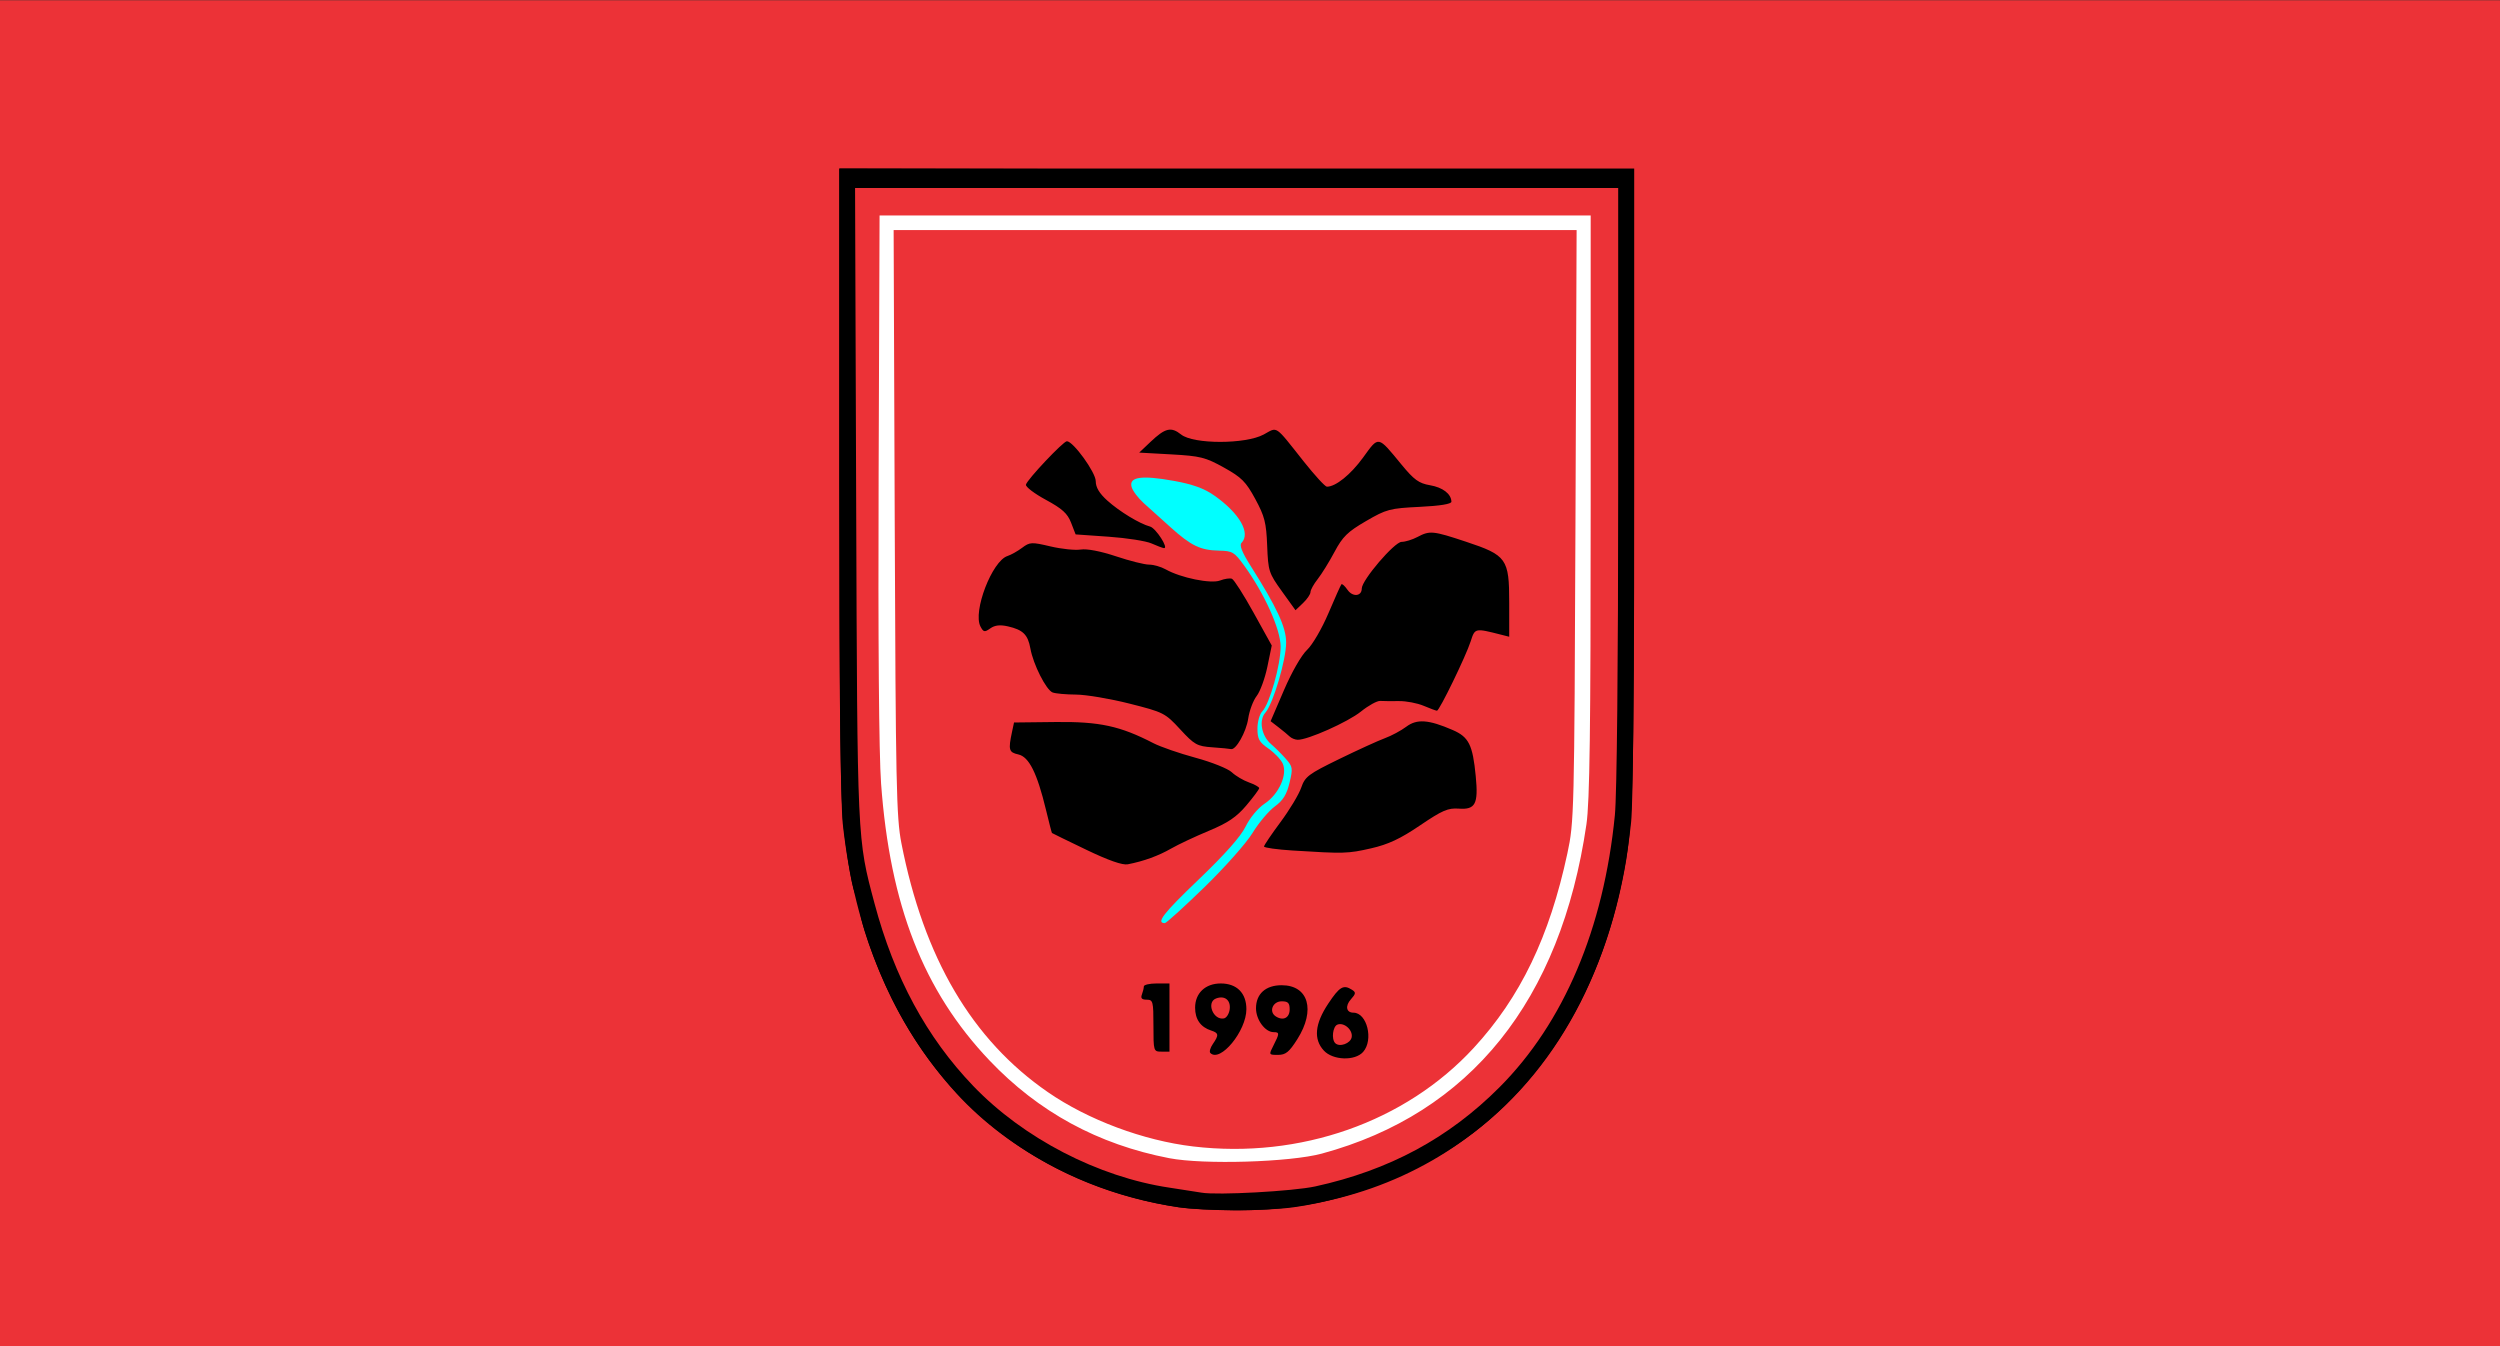 <?xml version="1.0" encoding="UTF-8" standalone="no"?>
<!-- Created with Inkscape (http://www.inkscape.org/) -->

<svg
   xmlns:dc="http://purl.org/dc/elements/1.1/"
   xmlns:cc="http://creativecommons.org/ns#"
   xmlns:rdf="http://www.w3.org/1999/02/22-rdf-syntax-ns#"
   xmlns:svg="http://www.w3.org/2000/svg"
   xmlns="http://www.w3.org/2000/svg"
   xmlns:sodipodi="http://sodipodi.sourceforge.net/DTD/sodipodi-0.dtd"
   xmlns:inkscape="http://www.inkscape.org/namespaces/inkscape"
   id="svg2"
   version="1.1"
   inkscape:version="0.48.1 "
   width="780"
   height="420"
   sodipodi:docname="Coat of arms of Bogovinje Municipality.svg">
  <rect width="100%" height="100%" fill="#333333" stroke="none"/>
  <defs
     id="defs6" />
  <sodipodi:namedview
     pagecolor="#ffffff"
     bordercolor="#666666"
     borderopacity="1"
     objecttolerance="10"
     gridtolerance="10"
     guidetolerance="10"
     inkscape:pageopacity="0"
     inkscape:pageshadow="2"
     inkscape:window-width="1280"
     inkscape:window-height="738"
     id="namedview4"
     showgrid="false"
     inkscape:zoom="0.72872054"
     inkscape:cx="326.89111"
     inkscape:cy="287.51441"
     inkscape:window-x="-8"
     inkscape:window-y="-8"
     inkscape:window-maximized="1"
     inkscape:current-layer="svg2" />
  <g
     id="g2994"
     transform="matrix(1,0,0,1.013,795.916,15.869)">
    <rect
       ry="0.975"
       y="-15.578"
       x="-797.288"
       height="417.17"
       width="782.193"
       id="rect2988"
       style="fill:#ec3237;fill-opacity:1;fill-rule:nonzero;stroke:none" />
    <path
       inkscape:connector-curvature="0"
       id="path2992"
       d="m -445.987,44.802 c -11.893,0 -23.786,0 -35.679,0 -2.287,0 -4.574,0 -6.861,0 -0.457,0 -1.049,0.323 -1.372,0 -0.323,-0.323 0.323,-1.049 0,-1.372 -0.323,-0.323 -0.915,0 -1.372,0 -0.457,0 -0.915,0 -1.372,0 -5.489,0 -10.978,0 -16.467,0 -3.659,0 -7.319,0 -10.978,0 -0.457,0 -0.915,0 -1.372,0 -0.457,0 -1.372,0.457 -1.372,0 0,-0.457 1.372,-0.457 1.372,0 0,0.647 -0.794,1.083 -1.372,1.372 -0.409,0.205 -1.049,-0.323 -1.372,0 -0.323,0.323 0,0.915 0,1.372 0,0.457 0,0.915 0,1.372 0,7.776 0,-9.148 0,-1.372 0,3.659 0,7.319 0,10.978 0,4.574 0,9.148 0,13.723 0,0.718 -0.18,5.128 0,5.489 0.289,0.579 1.083,0.794 1.372,1.372 0.205,0.409 0,0.915 0,1.372 0,0.457 0,0.915 0,1.372 0,2.287 0,4.574 0,6.861 0,5.032 0,10.063 0,15.095 0,0.718 0.18,5.128 0,5.489 -0.289,0.579 -1.083,0.794 -1.372,1.372 -0.209,0.418 0,3.499 0,4.117 0,9.606 0,19.212 0,28.818 0,0.333 0.044,4.073 0,4.117 -0.323,0.323 -1.049,-0.323 -1.372,0 -0.323,0.323 0,0.915 0,1.372 0,3.659 0,7.319 0,10.978 0,0.457 0,0.915 0,1.372 0,0.457 0.323,1.049 0,1.372 -0.323,0.323 -1.049,-0.323 -1.372,0 -0.323,0.323 0,0.915 0,1.372 0,3.202 0,6.404 0,9.606 0,12.35 0,24.701 0,37.051 0,3.659 0,7.319 0,10.978 0,0.718 -0.18,5.128 0,5.489 1.696,3.391 1.372,-0.474 1.372,2.745 0,0.718 -0.18,5.128 0,5.489 0.289,0.579 1.083,0.794 1.372,1.372 0.417,0.833 -0.417,7.4 0,8.234 0.289,0.579 1.083,0.794 1.372,1.372 0.417,0.833 -0.417,7.4 0,8.234 0.289,0.579 1.083,0.794 1.372,1.372 0.549,1.098 -0.549,3.019 0,4.117 0.289,0.579 1.083,0.794 1.372,1.372 0.431,0.863 -0.431,4.627 0,5.489 0.289,0.579 1.083,0.794 1.372,1.372 0.431,0.863 -0.431,4.627 0,5.489 0.289,0.579 1.083,0.794 1.372,1.372 0.409,0.818 -0.647,2.098 0,2.745 0.323,0.323 1.049,-0.323 1.372,0 0.647,0.647 -0.409,1.926 0,2.745 0.289,0.579 1.083,0.794 1.372,1.372 0.409,0.818 -0.409,1.926 0,2.745 0.289,0.579 1.083,0.794 1.372,1.372 0.205,0.409 -0.323,1.049 0,1.372 0.323,0.323 1.049,-0.323 1.372,0 2.839,2.839 -4.339,-0.111 1.372,2.745 0.409,0.205 1.049,-0.323 1.372,0 0.647,0.647 -0.289,1.877 0,2.745 3.313,9.94 -0.396,-2.164 2.745,4.117 0.205,0.409 -0.323,1.049 0,1.372 0.723,0.723 2.021,0.649 2.745,1.372 0.723,0.723 0.805,1.893 1.372,2.745 0.789,1.184 3.045,3.045 4.117,4.117 0.457,0.457 1.083,0.794 1.372,1.372 0.205,0.409 -0.323,1.049 0,1.372 0.323,0.323 1.049,-0.323 1.372,0 0.323,0.323 -0.323,1.049 0,1.372 0.323,0.323 1.049,-0.323 1.372,0 0.323,0.323 -0.205,0.963 0,1.372 0.823,1.647 3.293,2.47 4.117,4.117 0.205,0.409 -0.323,1.049 0,1.372 0.323,0.323 1.049,-0.323 1.372,0 0.323,0.323 -0.323,1.049 0,1.372 0.323,0.323 1.049,-0.323 1.372,0 0.647,0.647 -0.647,2.098 0,2.745 0.323,0.323 1.049,-0.323 1.372,0 0.323,0.323 -0.323,1.049 0,1.372 0.323,0.323 1.049,-0.323 1.372,0 0.323,0.323 -0.323,1.049 0,1.372 0.323,0.323 1.049,-0.323 1.372,0 2.839,2.839 -4.339,-0.111 1.372,2.745 0.409,0.205 0.963,-0.205 1.372,0 0.579,0.289 0.794,1.083 1.372,1.372 0.409,0.205 0.915,0 1.372,0 0.457,0.457 0.794,1.083 1.372,1.372 0.409,0.205 1.049,-0.323 1.372,0 0.323,0.323 -0.323,1.049 0,1.372 0.46,0.46 2.284,-0.46 2.745,0 0.323,0.323 -0.205,0.963 0,1.372 0.289,0.579 1.083,0.794 1.372,1.372 0.205,0.409 -0.323,1.049 0,1.372 0.323,0.323 1.049,-0.323 1.372,0 0.323,0.323 -0.323,1.049 0,1.372 0.647,0.647 1.926,-0.409 2.745,0 0.579,0.289 0.794,1.083 1.372,1.372 0.409,0.205 1.049,-0.323 1.372,0 0.323,0.323 -0.323,1.049 0,1.372 0.323,0.323 1.049,-0.323 1.372,0 0.323,0.323 -0.323,1.049 0,1.372 0.323,0.323 0.963,-0.205 1.372,0 0.579,0.289 0.794,1.083 1.372,1.372 0.409,0.205 1.049,-0.323 1.372,0 0.323,0.323 -0.323,1.049 0,1.372 0.323,0.323 0.963,-0.205 1.372,0 0.579,0.289 0.794,1.083 1.372,1.372 0.409,0.205 1.049,-0.323 1.372,0 0.323,0.323 -0.323,1.049 0,1.372 0.323,0.323 1.049,-0.323 1.372,0 0.323,0.323 -0.323,1.049 0,1.372 0.482,0.482 5.913,-0.474 6.861,0 0.579,0.289 0.794,1.083 1.372,1.372 1.098,0.549 3.019,-0.549 4.117,0 0.579,0.289 0.794,1.083 1.372,1.372 0.418,0.209 3.499,0 4.117,0 3.659,0 7.319,0 10.978,0 0.457,0 0.915,0 1.372,0 0.457,0 1.049,-0.323 1.372,0 0.323,0.323 -0.323,1.049 0,1.372 0.323,0.323 1.049,-0.323 1.372,0 0.323,0.323 -0.323,1.049 0,1.372 0.686,0.686 3.431,-0.686 4.117,0 0.323,0.323 -0.323,1.049 0,1.372 0.281,0.281 3.573,-0.272 4.117,0 0.579,0.289 0.794,1.083 1.372,1.372 0.361,0.18 4.771,0 5.489,0 0.954,0 6.365,0.248 6.861,0 2.526,-1.263 0.218,-2.854 2.745,-4.117 0.409,-0.205 0.963,0.205 1.372,0 0.579,-0.289 0.794,-1.083 1.372,-1.372 0.818,-0.409 2.098,0.647 2.745,0 0.323,-0.323 -0.323,-1.049 0,-1.372 0.647,-0.647 1.877,0.289 2.745,0 0.97,-0.323 1.774,-1.049 2.745,-1.372 0.864,-0.288 5.624,0 6.861,0 0.457,0 0.915,0 1.372,0 0.457,0 0.992,0.254 1.372,0 1.076,-0.718 1.668,-2.027 2.745,-2.745 0.381,-0.254 0.963,0.205 1.372,0 0.579,-0.289 0.915,-0.915 1.372,-1.372 0.915,0 1.877,0.289 2.745,0 0.614,-0.205 0.794,-1.083 1.372,-1.372 0.818,-0.409 1.926,0.409 2.745,0 0.579,-0.289 0.794,-1.083 1.372,-1.372 0.409,-0.205 0.915,0 1.372,0 0.915,0 1.877,0.289 2.745,0 1.227,-0.409 1.587,-2.166 2.745,-2.745 0.409,-0.205 0.963,0.205 1.372,0 1.157,-0.579 1.587,-2.166 2.745,-2.745 0.409,-0.205 1.049,0.323 1.372,0 0.323,-0.323 -0.323,-1.049 0,-1.372 2.839,-2.839 -0.111,4.339 2.745,-1.372 0.946,-1.893 -1.662,-1.227 1.372,-2.745 0.409,-0.205 1.049,0.323 1.372,0 0.323,-0.323 -0.323,-1.049 0,-1.372 0.323,-0.323 1.049,0.323 1.372,0 0.323,-0.323 -0.323,-1.049 0,-1.372 0.647,-0.647 1.926,0.409 2.745,0 0.579,-0.289 0.794,-1.083 1.372,-1.372 0.818,-0.409 2.098,0.647 2.745,0 0.323,-0.323 -0.323,-1.049 0,-1.372 0.323,-0.323 1.049,0.323 1.372,0 0.723,-0.723 0.805,-1.893 1.372,-2.745 0.718,-1.076 2.166,-1.587 2.745,-2.745 0.205,-0.409 -0.205,-0.963 0,-1.372 0.289,-0.579 1.083,-0.794 1.372,-1.372 0.549,-1.098 -0.549,-3.019 0,-4.117 0.289,-0.579 1.013,-0.834 1.372,-1.372 0.567,-0.851 0.649,-2.021 1.372,-2.745 3.333,-3.333 2.015,0.408 4.117,-2.745 0.567,-0.851 1.049,-1.774 1.372,-2.745 0.145,-0.434 -0.323,-1.049 0,-1.372 0.323,-0.323 1.049,0.323 1.372,0 0.647,-0.647 -0.409,-1.926 0,-2.745 0.289,-0.579 1.013,-0.834 1.372,-1.372 0.567,-0.851 0.805,-1.893 1.372,-2.745 0.359,-0.538 1.083,-0.794 1.372,-1.372 0.205,-0.409 -0.323,-1.049 0,-1.372 0.323,-0.323 1.049,0.323 1.372,0 0.375,-0.375 -0.372,-4.745 0,-5.489 0.579,-1.157 2.335,-1.517 2.745,-2.745 0.289,-0.868 0,-1.83 0,-2.745 0,-0.457 -0.205,-0.963 0,-1.372 0.289,-0.579 1.083,-0.794 1.372,-1.372 0.272,-0.544 -0.281,-3.836 0,-4.117 0.323,-0.323 1.049,0.323 1.372,0 0.323,-0.323 -0.323,-1.049 0,-1.372 0.723,-0.723 1.867,-0.846 2.745,-1.372 1.414,-0.849 2.951,-1.578 4.117,-2.745 0.723,-0.723 0.649,-2.021 1.372,-2.745 0.323,-0.323 1.049,0.323 1.372,0 0.323,-0.323 0,-0.915 0,-1.372 0,-0.973 -0.177,-7.879 0,-8.234 0.289,-0.579 1.083,-0.794 1.372,-1.372 0.372,-0.744 -0.375,-5.114 0,-5.489 0.323,-0.323 1.049,0.323 1.372,0 0.323,-0.323 0,-0.915 0,-1.372 0,-2.287 0,-4.574 0,-6.861 0,-1.327 -0.203,-7.827 0,-8.234 0.289,-0.579 1.083,-0.794 1.372,-1.372 0.209,-0.418 0,-3.499 0,-4.117 0,-3.659 0,-7.319 0,-10.978 0,-8.234 0,-16.467 0,-24.701 0,-8.234 0,-16.467 0,-24.701 0,-2.745 0,-5.489 0,-8.234 0,-0.618 -0.209,-3.699 0,-4.117 0.289,-0.579 1.083,-0.794 1.372,-1.372 0.209,-0.418 0,-3.499 0,-4.117 0,-3.659 0,-7.319 0,-10.978 0,-10.521 0,-21.041 0,-31.562 0,-10.521 0,-21.041 0,-31.562 0,-0.333 -0.044,-4.073 0,-4.117 0.323,-0.323 1.049,0.323 1.372,0 0.323,-0.323 0,-0.915 0,-1.372 0,-0.457 0,-0.915 0,-1.372 0,-4.117 0,-8.234 0,-12.35 0,-3.218 0.323,0.647 -1.372,-2.745 -0.205,-0.409 0,-0.915 0,-1.372 0,-0.457 0,-0.915 0,-1.372 0,-0.457 -0.457,-1.372 0,-1.372 0.457,0 0.457,1.372 0,1.372 -2.856,0 -0.552,-1.924 -1.372,-2.745 -0.323,-0.323 -0.963,0.205 -1.372,0 -0.579,-0.289 -0.794,-1.083 -1.372,-1.372 -0.948,-0.474 -6.38,0.482 -6.861,0 -0.323,-0.323 0.323,-1.049 0,-1.372 -0.062,-0.062 -6.214,0 -6.861,0 -5.032,0 -10.063,0 -15.095,0 -0.948,0 -5.072,-0.209 -5.489,0 -0.579,0.289 -0.759,1.168 -1.372,1.372 -1.137,0.379 -5.989,-0.436 -6.861,0 -0.579,0.289 -0.794,1.083 -1.372,1.372 -0.361,0.18 -4.771,0 -5.489,0 -3.659,0 -7.319,0 -10.978,0 -13.265,0 -26.531,0 -39.796,0 -3.202,0 -6.404,0 -9.606,0 -1.372,0 -2.815,0.434 -4.117,0 -0.614,-0.205 -0.794,-1.083 -1.372,-1.372 -0.355,-0.177 -7.261,0 -8.234,0 -0.457,0 -0.963,0.205 -1.372,0 -0.579,-0.289 -0.794,-1.083 -1.372,-1.372 -0.361,-0.18 -4.771,0 -5.489,0 -2.745,0 -5.489,0 -8.234,0 -0.915,0 -1.842,-0.15 -2.745,0 -2.301,0.383 -4.574,0.915 -6.861,1.372 z"
       style="fill:#ffffff;stroke:#000000;stroke-width:1px;stroke-linecap:butt;stroke-linejoin:miter;stroke-opacity:1" />
    <g
       transform="translate(-534.699,35.922)"
       id="g3067">
      <g
         id="g3060"
         transform="translate(368.538,18.819)">
        <rect
           ry="0.985"
           y="69.721"
           x="-299.962"
           height="156.912"
           width="102.02"
           id="rect3058"
           style="fill:#00ffff;fill-opacity:1;fill-rule:nonzero;stroke:none" />
        <g
           transform="translate(-368.881,-18.506)"
           id="g2987">
          <path
             inkscape:connector-curvature="0"
             id="path2997"
             d="M 103.094,318.802 C 77.845,313.97 59.289,304.872 42.293,288.991 25.105,272.932 12.86,251.502 6.533,226.409 1.221,205.341 1.153,203.708 1.133,98 L 1.115,-0.008 124.733,0.245 248.352,0.499 248.317,97.754 c -0.037,104.84 -0.111,106.549 -5.515,127.927 -11.806,46.705 -42.851,79.416 -86.054,90.671 -10.633,2.77 -13.679,3.128 -29.279,3.437 -11.75,0.233 -19.675,-0.088 -24.375,-0.987 z m 48.451,-15.4 c 46.268,-12.389 74.523,-47.101 82.547,-101.41 1.029,-6.962 1.326,-29.017 1.326,-98.253 l 0,-89.276 -110.933,0 -110.933,0 -0.296,80.298 c -0.186,50.297 0.101,85.666 0.766,94.665 2.774,37.525 13.204,63.843 33.78,85.24 15.304,15.914 33.93,25.92 56.123,30.148 10.743,2.047 37.686,1.247 47.621,-1.413 z m -40.146,-2.198 C 95.857,299.385 78.622,293.026 66.069,284.479 42.37,268.344 27.36,243.151 20.349,207.74 c -1.55,-7.828 -1.766,-18.132 -2.07,-98.764 l -0.339,-90.024 106.544,0 106.544,0 -0.362,91.021 c -0.354,88.869 -0.413,91.256 -2.514,100.94 -5.57,25.679 -14.66,44.326 -29.213,59.923 -21.32,22.85 -54.229,34.266 -87.541,30.368 z m 3.523,-79.866 c 6.345,-6.093 13.099,-13.612 15.008,-16.708 1.909,-3.096 5.021,-6.752 6.915,-8.124 2.594,-1.878 3.732,-3.679 4.61,-7.295 1.091,-4.49 1.014,-4.972 -1.187,-7.438 -1.294,-1.45 -3.326,-3.447 -4.515,-4.438 -3.036,-2.529 -3.951,-7.393 -1.832,-9.741 2.397,-2.655 6.481,-16.26 6.481,-21.587 0,-4.716 -2.842,-10.76 -11.166,-23.747 -2.572,-4.013 -3.467,-6.244 -2.78,-6.933 2.995,-3.003 -0.608,-9.179 -8.551,-14.658 -3.119,-2.152 -6.697,-3.423 -12.571,-4.468 -10.071,-1.792 -14.033,-1.222 -13.147,1.89 0.338,1.186 2.035,3.418 3.77,4.959 1.736,1.541 5.524,4.908 8.418,7.481 6.388,5.679 9.297,7.057 15.134,7.166 4.118,0.077 4.742,0.445 7.776,4.579 6.349,8.651 11.349,19.593 11.393,24.934 0.046,5.536 -3.436,17.705 -5.723,19.997 -0.829,0.831 -1.507,3.217 -1.507,5.302 0,3.199 0.534,4.157 3.428,6.145 1.885,1.295 3.893,3.38 4.463,4.633 1.549,3.408 -1.205,9.422 -5.652,12.34 -2.092,1.373 -4.59,4.34 -5.919,7.031 -1.525,3.087 -6.475,8.599 -14.695,16.362 -11.016,10.404 -13.365,13.396 -10.521,13.396 0.458,0 6.025,-4.985 12.37,-11.078 z"
             style="fill:#ec3237;fill-opacity:1" />
          <path
             inkscape:connector-curvature="0"
             id="path2991"
             d="M 106.882,319.93 C 79.851,315.958 54.392,303.072 37.475,284.8 17.766,263.512 5.754,235.351 2.067,201.789 1.386,195.591 1,157.344 1,96.039 L 1,0 125,0 249,0 248.992,96.75 c -0.008,96.516 -0.291,106.078 -3.614,122.209 C 232.383,282.029 185.383,321.492 124,320.872 c -6.325,-0.064 -14.028,-0.488 -17.118,-0.942 z m 42.605,-6.417 c 23.023,-4.97 41.664,-14.877 57.495,-30.558 20.053,-19.862 32.504,-48.86 35.986,-83.812 C 243.594,192.861 244,152.841 244,97.394 L 244,6 124.954,6 5.908,6 6.253,103.25 c 0.371,104.577 0.299,103.019 5.717,123.086 6.165,22.831 16.248,41.24 30.802,56.233 C 58.402,298.67 81.778,310.629 104,313.892 c 4.125,0.606 8.625,1.299 10,1.54 4.858,0.853 28.593,-0.431 35.487,-1.919 z m 2.687,-41.828 c -3.282,-3.494 -2.839,-8.225 1.352,-14.449 3.554,-5.278 4.761,-5.973 7.434,-4.282 1.253,0.793 1.204,1.207 -0.348,2.922 -1.865,2.061 -1.469,4.124 0.792,4.124 4.244,0 6.335,8.42 3.005,12.101 -2.552,2.82 -9.414,2.587 -12.235,-0.415 z m 8.674,-4.119 c 0.425,-2.23 -2.379,-4.684 -4.446,-3.89 -1.457,0.559 -1.932,4.461 -0.694,5.7 1.335,1.335 4.77,0.126 5.14,-1.809 z m -44.104,4.845 c -0.37,-0.37 -0.014,-1.615 0.791,-2.765 1.932,-2.758 1.851,-3.389 -0.529,-4.144 C 113.711,264.456 112,262.051 112,258.468 112,253.982 115.194,251 120,251 c 5.015,0 8,2.958 8,7.926 0,6.748 -8.186,16.555 -11.256,13.485 z m 6.06,-13.542 c 0.324,-2.785 -1.635,-4.255 -4.304,-3.231 -3.081,1.182 -0.827,6.758 2.479,6.132 0.836,-0.158 1.658,-1.464 1.825,-2.901 z m 13.67,11.18 C 138.368,266.387 138.371,266 136.5,266 c -2.646,0 -5.5,-3.811 -5.5,-7.345 0,-4.443 3.001,-7.11 8,-7.11 8.383,0 10.641,7.664 4.896,16.617 -2.548,3.971 -3.627,4.838 -6.026,4.838 -2.913,0 -2.917,-0.008 -1.396,-2.95 z M 141.5,258.986 c 0,-1.982 -0.505,-2.486 -2.486,-2.486 -2.809,0 -4.093,3.192 -1.862,4.629 2.309,1.488 4.348,0.483 4.348,-2.143 z M 99,264 c 0,-7.469 -0.14,-8 -2.107,-8 -1.51,0 -1.935,-0.448 -1.5,-1.582 C 95.727,253.548 96,252.423 96,251.918 96,251.413 97.8,251 100,251 l 4,0 0,10.5 0,10.5 -2.5,0 C 99.042,272 99,271.867 99,264 z M 78,209.798 c -5.775,-2.737 -10.573,-5.049 -10.663,-5.138 -0.089,-0.088 -0.932,-3.311 -1.872,-7.161 -2.759,-11.302 -5.288,-16.302 -8.615,-17.033 -2.959,-0.65 -3.17,-1.384 -1.983,-6.905 L 55.5,170.624 l 13,-0.147 c 13.69,-0.154 20.096,1.215 30.488,6.517 2.202,1.123 8.124,3.145 13.16,4.493 5.036,1.348 10.12,3.355 11.297,4.462 1.177,1.106 3.584,2.514 5.348,3.129 1.764,0.615 3.204,1.411 3.201,1.77 -0.004,0.359 -1.802,2.747 -3.997,5.308 -3.09,3.605 -5.739,5.375 -11.744,7.845 -4.264,1.754 -9.553,4.211 -11.753,5.46 -3.936,2.234 -8.579,3.898 -13.5,4.838 -1.663,0.318 -6.017,-1.189 -13,-4.5 z m 64.5,0.263 c -4.95,-0.309 -9,-0.867 -9,-1.24 0,-0.373 2.31,-3.748 5.133,-7.5 2.823,-3.752 5.73,-8.519 6.459,-10.594 1.214,-3.453 2.219,-4.202 11.867,-8.847 5.797,-2.791 12.212,-5.68 14.254,-6.42 2.042,-0.74 5.042,-2.329 6.667,-3.53 3.337,-2.467 6.962,-2.213 14.495,1.016 5.027,2.155 6.23,4.535 7.182,14.203 0.847,8.599 -0.099,10.38 -5.308,10.004 -3.333,-0.241 -5.159,0.541 -12.074,5.17 -6.156,4.12 -9.892,5.847 -15.284,7.065 -7.242,1.636 -8.422,1.668 -24.391,0.673 z m -25.159,-31.795 c -4.736,-0.334 -5.556,-0.789 -10,-5.541 -4.698,-5.023 -5.166,-5.258 -15.841,-7.922 -6.05,-1.51 -13.551,-2.758 -16.668,-2.774 -3.118,-0.016 -6.401,-0.31 -7.296,-0.654 -2.016,-0.774 -6.035,-8.622 -6.926,-13.525 -0.779,-4.29 -2.296,-5.765 -7.027,-6.832 -2.442,-0.551 -4.07,-0.366 -5.481,0.622 -1.785,1.25 -2.125,1.186 -3.072,-0.584 -2.446,-4.571 3.621,-20.177 8.439,-21.706 1.096,-0.348 3.146,-1.485 4.556,-2.528 2.406,-1.779 2.951,-1.805 8.835,-0.433 3.449,0.805 7.704,1.241 9.455,0.97 1.94,-0.3 6.225,0.51 10.966,2.073 C 91.56,120.845 96.216,122 97.627,122 c 1.411,0 3.759,0.664 5.219,1.476 4.669,2.596 14.093,4.498 16.936,3.417 1.41,-0.536 3.077,-0.777 3.706,-0.536 0.629,0.241 3.682,4.965 6.784,10.498 l 5.641,10.059 -1.363,6.516 c -0.75,3.584 -2.254,7.648 -3.341,9.031 -1.088,1.383 -2.278,4.513 -2.644,6.956 -0.623,4.154 -3.867,9.812 -5.387,9.397 -0.373,-0.102 -2.999,-0.349 -5.837,-0.549 z M 141.5,174.944 c -0.55,-0.526 -2.112,-1.803 -3.471,-2.838 l -2.471,-1.882 4.177,-9.587 c 2.412,-5.535 5.448,-10.76 7.185,-12.362 1.674,-1.545 4.63,-6.543 6.668,-11.275 2.013,-4.675 3.84,-8.698 4.059,-8.94 0.219,-0.242 1.076,0.527 1.903,1.708 1.603,2.289 4.45,2.025 4.45,-0.412 0,-2.571 10.198,-14.356 12.429,-14.363 1.139,-0.003 3.36,-0.678 4.935,-1.5 3.881,-2.024 4.799,-1.936 15.142,1.451 C 209.205,119.102 210,120.205 210,133.664 l 0,10.553 -2.617,-0.657 c -8.101,-2.033 -8.071,-2.04 -9.411,2.087 C 196.503,150.174 188.218,167 187.458,167 c -0.287,0 -2.151,-0.681 -4.143,-1.513 -1.991,-0.832 -5.465,-1.486 -7.718,-1.453 -2.253,0.033 -4.887,0.011 -5.853,-0.049 -0.966,-0.06 -3.666,1.41 -6,3.267 -4.078,3.244 -16.709,8.801 -19.768,8.698 -0.811,-0.028 -1.925,-0.48 -2.475,-1.006 z m -2.434,-44.741 c -4.072,-5.592 -4.27,-6.198 -4.583,-14.046 -0.283,-7.095 -0.785,-9.035 -3.713,-14.372 -2.921,-5.322 -4.263,-6.651 -9.776,-9.676 -5.763,-3.163 -7.375,-3.561 -16.412,-4.058 L 94.56,87.5 98.03,84.247 c 4.641,-4.35 6.465,-4.79 9.61,-2.316 3.849,3.027 20.11,3.023 25.764,-0.007 4.442,-2.381 3.266,-3.164 12.499,8.326 3.425,4.263 6.67,7.75 7.212,7.75 2.752,0 7.41,-3.706 11.3,-8.991 4.958,-6.735 4.474,-6.822 11.965,2.162 3.938,4.723 5.427,5.789 8.907,6.377 3.99,0.674 6.613,2.663 6.681,5.068 0.021,0.718 -3.516,1.287 -9.911,1.595 -9.323,0.449 -10.367,0.723 -16.75,4.389 -5.73,3.291 -7.282,4.79 -9.807,9.474 -1.65,3.061 -4.013,6.832 -5.25,8.38 -1.238,1.548 -2.25,3.351 -2.25,4.006 0,0.655 -1.053,2.18 -2.339,3.389 l -2.339,2.198 -4.256,-5.844 z M 98.393,115.474 C 96.685,114.725 90.659,113.793 85.003,113.403 L 74.719,112.695 73.304,109.093 c -1.121,-2.855 -2.759,-4.32 -7.891,-7.063 C 61.851,100.127 59.063,98.029 59.218,97.368 59.582,95.815 70.873,84 71.993,84 c 1.964,0 8.994,9.592 9.001,12.281 0.004,1.931 1.113,3.764 3.626,6 3.776,3.358 10.097,7.151 13.327,7.995 1.801,0.471 5.933,6.811 4.329,6.643 -0.427,-0.045 -2.174,-0.695 -3.882,-1.444 z"
             style="fill:#000000" />
          <path
             inkscape:connector-curvature="0"
             id="path2989"
             d="M 106.862,319.928 C 67.186,314.1 35.357,291.325 17.523,256 11.957,244.974 6.744,230.156 7.447,227.357 7.749,226.152 7.523,225.008 6.944,224.815 5.557,224.352 4.214,218.138 2.455,204.039 1.293,194.723 1.014,173.961 1.008,96.26 L 1,0.021 124.75,0.26 248.5,0.5 248.785,96 c 0.182,60.934 -0.09,99.045 -0.751,105.295 -4.39,41.526 -21.45,74.798 -48.993,95.553 -15.448,11.64 -36.981,20.462 -56.363,23.091 -8.954,1.214 -27.511,1.209 -35.815,-0.011 z M 155.5,313.781 c 7.15,-1.672 14.215,-3.657 15.7,-4.411 1.485,-0.754 3.623,-1.37 4.75,-1.37 1.127,0 2.053,-0.562 2.057,-1.25 0.004,-0.688 1.017,-1.747 2.25,-2.353 9.46,-4.656 15.251,-8.461 21.629,-14.213 4.063,-3.664 7.934,-7.117 8.603,-7.673 C 213.079,280.359 222,268.831 222,267.635 c 0,-0.694 1.35,-2.554 3,-4.135 1.65,-1.581 3,-3.283 3,-3.783 0,-0.5 1.575,-4.228 3.5,-8.284 1.925,-4.057 3.5,-7.844 3.5,-8.418 0,-0.573 0.39,-1.823 0.866,-2.778 1.641,-3.291 3.317,-8.754 4.673,-15.236 0.748,-3.575 1.933,-8.075 2.633,-10 1.647,-4.527 2.498,-207.88 0.883,-210.898 C 243.19,2.487 242.473,2.331 239.269,3.063 237.196,3.536 184,3.938 121.056,3.956 56.814,3.974 6.227,4.373 5.735,4.865 4.867,5.733 4.59,198.527 5.455,199.926 c 0.244,0.395 0.526,2.71 0.628,5.146 0.45,10.794 6.192,31.253 12.518,44.6 C 20.47,253.616 22,257.519 22,258.345 c 0,0.826 1.125,2.838 2.5,4.472 1.375,1.634 2.5,3.736 2.5,4.67 0,0.935 0.9,1.935 2,2.222 1.1,0.288 2,0.905 2,1.372 0,0.467 1.35,2.386 3,4.265 1.65,1.879 3,3.778 3,4.22 0,1.176 4.181,5.432 5.336,5.432 0.543,0 2.377,1.555 4.076,3.455 4.438,4.965 17.222,14.275 21.467,15.633 1.992,0.637 4.521,1.955 5.621,2.929 1.1,0.974 4.025,2.1 6.5,2.502 2.475,0.402 5.388,1.349 6.473,2.106 1.085,0.756 3.201,1.375 4.703,1.375 1.502,0 3.764,0.471 5.027,1.046 4.096,1.865 24.013,3.684 35.297,3.224 7.367,-0.3 15.294,-1.453 24,-3.489 z m 2.01,-41.765 c -0.345,-0.559 0.073,-1.016 0.931,-1.016 1.757,0 2.015,0.6 0.628,1.457 -0.512,0.316 -1.214,0.118 -1.559,-0.441 z M 101,264.329 c 0,-4.804 -0.463,-7.183 -1.655,-8.5 C 97.793,254.114 97.817,254 99.738,254 c 1.126,0 2.321,0.712 2.655,1.582 C 103.407,258.224 103.081,271 102,271 c -0.567,0 -1,-2.89 -1,-6.671 z m 61.612,4.14 c 1.921,-2.932 2.552,-2.814 1.731,0.325 -0.317,1.213 -1.21,2.206 -1.983,2.206 -1.142,0 -1.095,-0.476 0.252,-2.531 z m -9.862,0.954 c -0.412,-0.416 -0.75,-1.671 -0.75,-2.79 0,-1.472 0.302,-1.731 1.094,-0.94 0.602,0.602 0.939,1.857 0.75,2.79 -0.189,0.933 -0.681,1.356 -1.094,0.94 z m -13.062,-2.795 c -0.297,-0.775 0.743,-2.31 2.393,-3.53 3.229,-2.388 3.785,-1.349 1.304,2.437 -1.82,2.778 -2.925,3.105 -3.697,1.093 z M 121.25,266.302 c -2.153,-0.807 -1.364,-3.047 1.25,-3.546 1.375,-0.263 2.5,-0.176 2.5,0.192 0,1.485 -2.58,3.793 -3.75,3.354 z m 31.75,-3.91 c 0,-1.105 0.675,-2.882 1.5,-3.95 1.485,-1.922 1.515,-1.922 3,0 1.978,2.559 1.893,3.559 -0.3,3.559 -0.99,0 -2.34,0.54 -3,1.2 -0.933,0.933 -1.2,0.754 -1.2,-0.809 z m -39.035,-2.934 c -0.876,-1.056 -0.956,-1.867 -0.252,-2.57 0.704,-0.704 1.183,-0.217 1.519,1.542 0.573,2.997 0.451,3.097 -1.267,1.028 z M 133,257.2 c 0,-2.738 8.97,-4.675 10.463,-2.259 0.342,0.554 -0.795,0.717 -2.767,0.397 -2.313,-0.375 -3.844,-0.048 -4.951,1.059 C 133.991,258.152 133,258.441 133,257.2 z m 24.5,-2.2 c 0.34,-0.55 1.068,-1 1.618,-1 0.55,0 0.722,0.45 0.382,1 -0.34,0.55 -1.068,1 -1.618,1 -0.55,0 -0.722,-0.45 -0.382,-1 z M 85,210.827 c -2.475,-1.146 -4.65,-2.476 -4.833,-2.955 C 79.983,207.392 78.573,207 77.033,207 c -1.918,0 -2.958,-0.604 -3.301,-1.915 -0.275,-1.053 -1.531,-2.066 -2.791,-2.25 -1.869,-0.273 -2.643,-1.529 -4.211,-6.835 -1.056,-3.575 -2.515,-8.075 -3.241,-10 -0.726,-1.925 -1.569,-4.287 -1.874,-5.25 -0.304,-0.963 -1.441,-1.75 -2.526,-1.75 -2.604,0 -3.302,-1.312 -2.217,-4.166 0.87,-2.289 1.15,-2.333 14.433,-2.306 11.386,0.024 13.849,0.303 15.448,1.75 C 87.801,175.225 89.834,176 91.272,176 c 1.438,0 4.241,0.96 6.23,2.134 1.989,1.173 7.077,3.14 11.307,4.37 7.871,2.289 22.149,9.464 18.874,9.485 -1.311,0.008 -1.654,0.527 -1.23,1.862 0.432,1.361 -0.423,2.55 -3.236,4.5 -2.103,1.457 -4.532,2.65 -5.397,2.65 -0.866,0 -2.134,0.675 -2.819,1.5 -0.685,0.825 -2.47,1.5 -3.967,1.5 -1.497,0 -4.029,1.137 -5.628,2.526 -1.598,1.389 -4.031,2.774 -5.406,3.078 -1.375,0.304 -3.4,0.939 -4.5,1.411 -4.31,1.852 -6.166,1.819 -10.5,-0.188 z m 53.066,-3.162 C 137.025,206.625 142.364,198 144.048,198 144.572,198 145,197.155 145,196.122 c 0,-1.033 0.675,-2.438 1.5,-3.122 0.825,-0.685 1.5,-1.795 1.5,-2.467 0,-1.743 3.338,-4.533 5.424,-4.533 0.972,0 2.961,-0.838 4.421,-1.861 1.46,-1.024 4.306,-2.397 6.324,-3.051 2.018,-0.654 4.211,-1.842 4.872,-2.639 0.661,-0.797 1.985,-1.449 2.94,-1.449 0.956,0 3.462,-1.17 5.569,-2.6 4.438,-3.011 8.813,-2.831 13.099,0.539 1.441,1.133 3.196,2.06 3.902,2.06 0.731,0 1.748,2.172 2.365,5.049 2.168,10.109 1.156,12.951 -4.615,12.951 -2.16,0 -4.941,1.181 -8.059,3.421 -2.619,1.881 -7.907,4.919 -11.752,6.75 -6.798,3.237 -7.355,3.331 -20.228,3.392 -7.281,0.034 -13.669,-0.369 -14.197,-0.897 z M 111.89,174.75 c -1.446,-2.757 -8.581,-9.517 -10.783,-10.216 -0.884,-0.28 -3.654,-0.717 -6.155,-0.97 -2.501,-0.253 -5.766,-0.923 -7.255,-1.489 -1.489,-0.566 -6.28,-1.327 -10.647,-1.691 l -7.939,-0.662 -3.556,-5.762 C 63.6,150.791 62,147.039 62,145.622 c 0,-3.572 -4.144,-6.057 -10.437,-6.26 -4.4,-0.142 -5.107,-0.453 -5.398,-2.378 -0.184,-1.218 0.153,-2.703 0.75,-3.3 C 47.512,133.088 48,131.634 48,130.453 c 0,-1.181 0.9,-3.185 2,-4.453 1.1,-1.268 2,-2.647 2,-3.064 0,-0.417 1.956,-1.705 4.347,-2.862 3.882,-1.879 5.46,-2.038 14.75,-1.485 7.434,0.442 12.164,1.303 16.574,3.015 3.394,1.318 7.691,2.396 9.55,2.396 1.859,0 3.807,0.4 4.329,0.889 1.611,1.508 12.022,4.109 16.604,4.147 3.804,0.032 4.689,0.489 7.096,3.661 1.512,1.994 2.75,4.452 2.75,5.464 0,1.011 0.675,1.839 1.5,1.839 0.933,0 1.5,0.944 1.5,2.5 0,1.467 0.517,2.397 1.25,2.25 1.283,-0.257 1.322,2.163 0.178,11 -0.434,3.349 -0.961,4.25 -2.489,4.25 -1.414,0 -1.939,0.694 -1.939,2.562 0,3.381 -4.632,13.083 -6.609,13.841 -3.694,1.417 -8.312,0.614 -9.501,-1.653 z m 29.298,-2.71 c -2.542,-3.439 -2.716,-5.758 -0.636,-8.51 0.819,-1.083 1.944,-3.658 2.499,-5.723 0.625,-2.323 2.277,-4.72 4.332,-6.287 2.195,-1.674 4.275,-4.82 6.132,-9.277 3.515,-8.433 4.292,-9.439 6.696,-8.676 C 162.285,134.225 166,131.584 166,129.454 166,127.431 175.291,117 177.093,117 c 0.914,0 3.192,-0.639 5.062,-1.42 2.655,-1.109 4.379,-1.189 7.872,-0.365 6.682,1.577 14.736,4.795 16.092,6.429 0.679,0.818 1.318,5.326 1.476,10.402 l 0.278,8.958 -3.962,-0.634 C 199.493,139.663 196,141.785 196,145.174 c 0,1.848 -5.24,12.451 -7.055,14.276 -0.52,0.522 -0.945,1.733 -0.945,2.691 0,2.804 -1.517,2.995 -6.575,0.827 -3.078,-1.319 -5.098,-1.696 -5.727,-1.066 -0.535,0.535 -3.114,0.718 -5.732,0.408 -4.192,-0.496 -4.901,-0.3 -5.941,1.642 -1.32,2.467 -12.279,8.046 -15.807,8.047 -1.255,4.3e-4 -2.54,0.676 -2.857,1.501 -0.835,2.176 -1.713,1.869 -4.174,-1.46 z M 141.2,130.8 c -0.66,-0.66 -1.2,-1.724 -1.2,-2.365 0,-0.641 -0.958,-2.383 -2.128,-3.871 -1.787,-2.272 -1.947,-3.104 -0.995,-5.192 0.777,-1.705 0.817,-3.076 0.128,-4.363 -0.553,-1.032 -1.009,-3.144 -1.014,-4.693 -0.013,-3.655 -4.038,-12.035 -7.527,-15.671 -1.507,-1.57 -5.927,-4.383 -9.823,-6.25 L 111.556,85 l 4.972,0.035 c 2.734,0.019 6.097,0.66 7.472,1.423 2.189,1.215 2.731,1.179 4.355,-0.285 1.02,-0.92 2.145,-1.549 2.5,-1.398 0.355,0.151 1.915,-0.004 3.467,-0.345 3.17,-0.696 6.274,1.915 13.16,11.071 3.51,4.667 5.302,6.448 6.525,6.485 1.026,0.031 9.812,-8.603 12.561,-12.344 l 2.836,-3.859 1.891,2.359 c 5.15,6.427 9.131,9.995 11.732,10.515 1.579,0.316 3.639,1.423 4.577,2.459 1.641,1.814 1.57,1.885 -1.884,1.885 -1.974,0 -4.728,-0.433 -6.12,-0.962 -1.391,-0.529 -2.761,-0.588 -3.043,-0.131 -0.282,0.457 -2.256,1.109 -4.385,1.45 -2.129,0.341 -5.023,1.525 -6.43,2.631 -1.407,1.107 -2.963,2.012 -3.458,2.012 -2.017,0 -7.211,5.388 -7.806,8.097 -0.351,1.597 -2.227,4.806 -4.17,7.131 -1.943,2.325 -3.921,5.25 -4.396,6.499 -0.949,2.497 -2.855,2.931 -4.713,1.072 z m 0.8,-8.359 c 0,-0.857 -0.45,-1.281 -1,-0.941 -0.55,0.34 -1,1.041 -1,1.559 0,0.518 0.45,0.941 1,0.941 0.55,0 1,-0.702 1,-1.559 z M 90.145,112.201 c -0.518,-0.165 -3.756,-0.615 -7.197,-1 -5.938,-0.665 -6.353,-0.889 -8.177,-4.407 -1.057,-2.039 -2.9,-4.017 -4.096,-4.396 -1.196,-0.379 -3.918,-1.79 -6.048,-3.134 l -3.874,-2.445 5.147,-4.909 C 68.731,89.209 71.449,87 71.94,87 73.634,87 79,94.795 79,97.257 79,100.885 87.672,108.652 93.446,110.197 95.951,110.867 98,111.739 98,112.136 c 0,0.676 -5.783,0.723 -7.855,0.064 z M 101.57,85.113 c -0.301,-0.488 0.16,-1.474 1.025,-2.192 1.673,-1.388 4.419,-0.381 5.179,1.9 0.462,1.385 -5.359,1.659 -6.204,0.292 z"
             style="fill:#000000" />
        </g>
      </g>
    </g>
  </g>
</svg>
